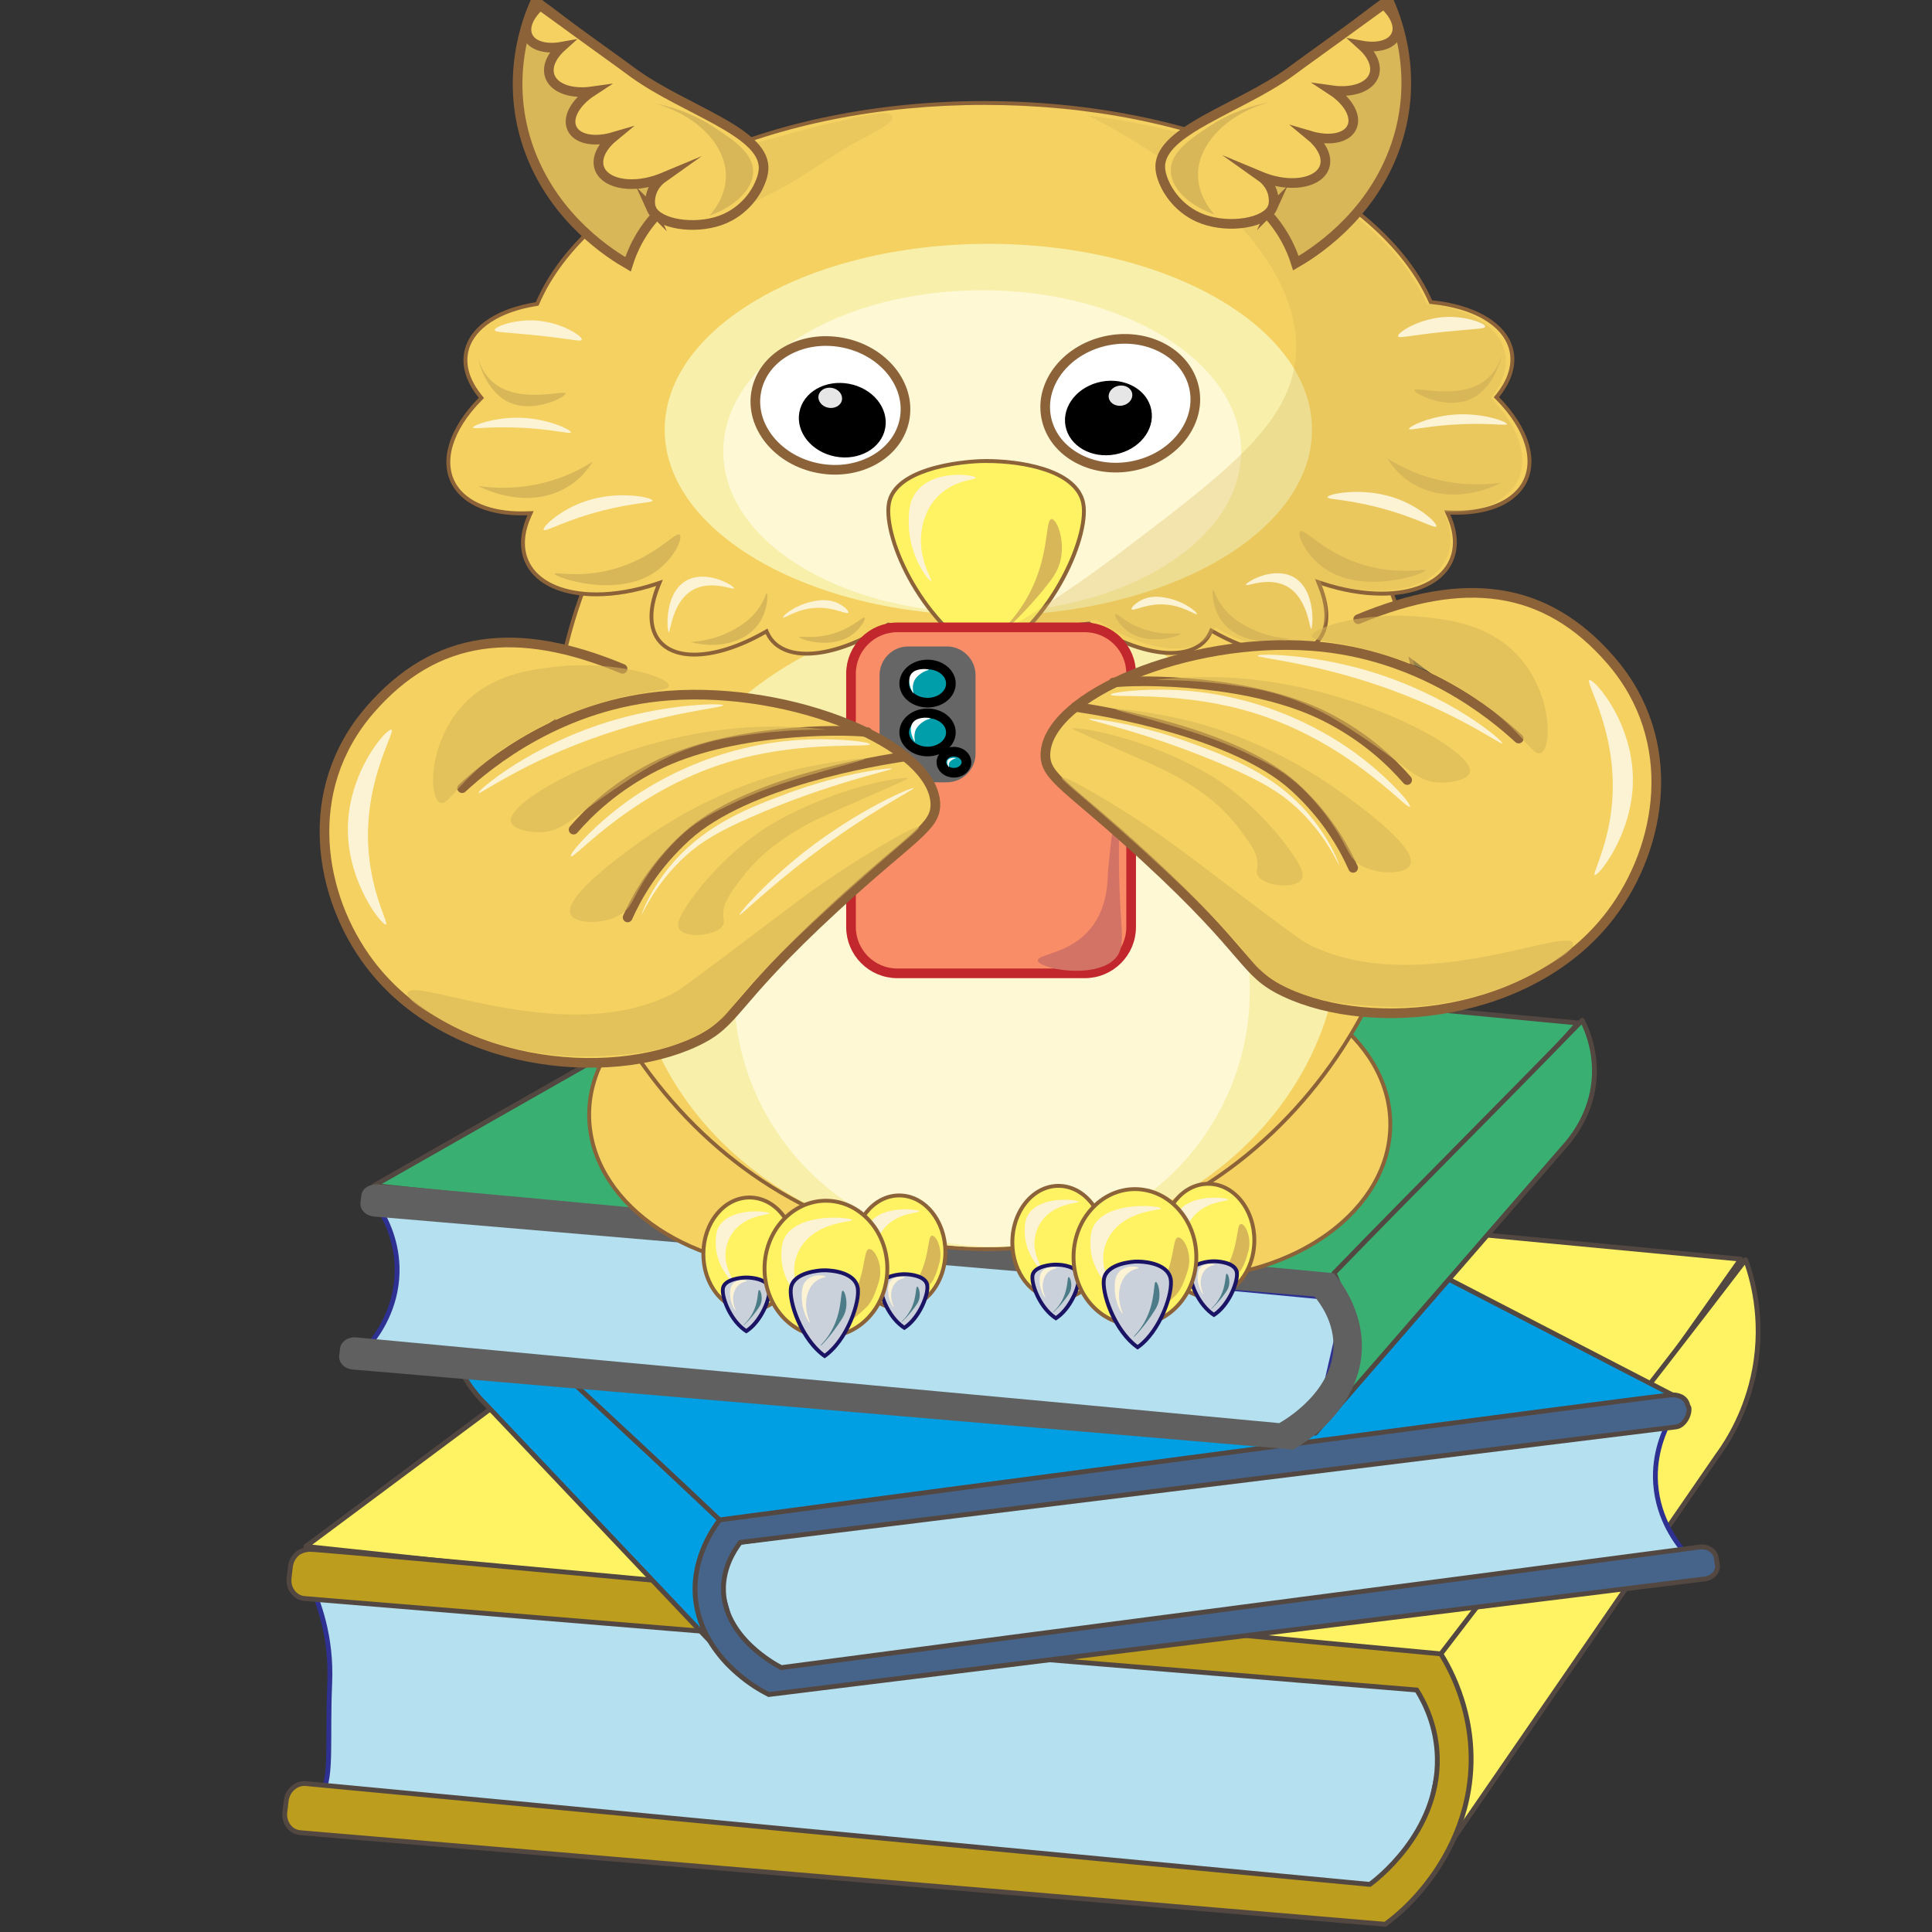 <svg width="200" height="200" viewBox="0 0 200 200" fill="none" xmlns="http://www.w3.org/2000/svg">
<rect x="0" y="0" width="200" height="200" fill="#333333" stroke="none"/>
<g id="owl 1" clip-path="url(#clip0_122_2229)">
<g id="Group">
<path id="Vector" d="M150.252 172.776L31.664 160.084L83.808 121.228L180.196 130.344L150.252 172.776Z" fill="#FFF364" stroke="#534741" stroke-width="0.5" stroke-linecap="round" stroke-linejoin="round"/>
<path id="Vector_2" d="M146.164 196.508L33.34 185.572C34.372 183.972 33.88 179.916 34.132 174.252C34.348 169.392 32.936 165.764 32.148 164.076C70.696 167.72 111.94 171.62 150.488 175.264L146.164 196.504V196.508Z" fill="#B4E0EF" stroke="#2E3192" stroke-width="0.5" stroke-linecap="round" stroke-linejoin="round"/>
<path id="Vector_3" d="M177.86 150.572L146.212 196.516C147.372 194.812 149.272 191.552 150.012 187.036C151.128 180.216 150.02 172.988 149.156 171.212C160.056 156.944 169.804 144.672 180.704 130.408C181.34 132.136 182.648 136.404 181.628 141.812C180.824 146.076 178.944 149.08 177.864 150.576L177.86 150.572Z" fill="#FFF364" stroke="#534741" stroke-width="0.5" stroke-linecap="round" stroke-linejoin="round"/>
<path id="Vector_4" d="M146.656 174.948L31.532 165.48C30.516 165.392 29.796 164.432 29.928 163.332L30.064 162.192C30.128 161.648 30.388 161.172 30.756 160.844C30.756 160.844 31.268 160.392 32.108 160.388C33.836 160.372 125.096 168.948 149.156 171.208C149.984 172.528 153.216 178.012 152.032 185.256C151.136 190.76 148.152 194.452 147.184 195.62C145.792 197.3 144.408 198.456 143.4 199.2L31.092 189.72C30.076 189.644 29.356 188.672 29.488 187.572L29.624 186.432C29.752 185.344 30.664 184.544 31.668 184.636C68.968 188.152 104.448 191.548 141.804 195.072C142.272 194.736 148.94 189.788 148.792 181.996C148.728 178.692 147.464 176.232 146.66 174.944L146.656 174.948Z" fill="#BC9D1D" stroke="#534741" stroke-width="0.5" stroke-linecap="round" stroke-linejoin="round"/>
</g>
<g id="Group_2">
<path id="Vector_5" d="M73.596 158.756L173.352 144.516L129.108 121.628L48.016 132.412L73.596 158.756Z" fill="#009FE3" stroke="#534741" stroke-width="0.5" stroke-linecap="round" stroke-linejoin="round"/>
<path id="Vector_6" d="M77.236 173.788L174.528 160.848C173.648 159.848 171.656 157.304 171.392 153.604C171.168 150.428 172.328 147.976 172.976 146.832C140.544 151.144 105.844 155.76 73.416 160.076L77.24 173.792L77.236 173.788Z" fill="#B4E0EF" stroke="#2E3192" stroke-width="0.5" stroke-linecap="round" stroke-linejoin="round"/>
<path id="Vector_7" d="M50.152 145.236L77.196 173.796C76.204 172.736 74.576 170.692 73.916 167.768C72.92 163.352 73.788 158.556 74.5 157.344C65.2 148.528 56.884 140.964 47.584 132.152C47.064 133.316 46 136.18 46.904 139.68C47.616 142.436 49.224 144.312 50.148 145.24L50.152 145.236Z" fill="#009FE3" stroke="#534741" stroke-width="0.5" stroke-linecap="round" stroke-linejoin="round"/>
<path id="Vector_8" d="M76.636 159.668L173.504 147.712C174.356 147.604 174.956 146.432 174.836 145.716L174.712 145.48C174.652 145.124 174.432 144.828 174.116 144.632C174.116 144.632 173.684 144.364 172.976 144.4C171.52 144.476 94.74 154.652 74.496 157.34C73.808 158.248 71.136 162.004 72.192 166.7C72.996 170.268 75.536 172.54 76.364 173.256C77.548 174.288 78.728 174.98 79.58 175.416L176.448 163.456C177.304 163.356 177.9 162.68 177.78 161.968L177.656 161.228C177.54 160.52 176.764 160.04 175.92 160.152C144.536 164.32 112.316 168.456 80.888 172.632C80.492 172.436 74.832 169.52 74.892 164.404C74.916 162.232 75.96 160.556 76.628 159.672L76.636 159.668Z" fill="#466489" stroke="#534741" stroke-width="0.5" stroke-linecap="round" stroke-linejoin="round"/>
</g>
<g id="Group_3">
<path id="Vector_9" d="M139.06 133.184L38.72 122.732L81.844 98.192L163.372 105.9L139.06 133.184Z" fill="#3AAF72" stroke="#534741" stroke-width="0.5" stroke-linecap="round" stroke-linejoin="round"/>
<path id="Vector_10" d="M136.132 148.344L38.316 139.096C39.148 138.064 41.02 135.448 41.108 131.736C41.184 128.552 39.908 126.148 39.208 125.028C71.812 128.112 106.7 131.408 139.304 134.492L136.132 148.34V148.344Z" fill="#B4E0EF" stroke="#2E3192" stroke-width="0.5" stroke-linecap="round" stroke-linejoin="round"/>
<path id="Vector_11" d="M161.844 118.792L136.172 148.348C137.112 147.252 138.644 145.148 139.164 142.2C139.952 137.748 138.856 132.988 138.088 131.808C146.964 122.648 154.916 114.776 163.792 105.62C164.364 106.764 165.564 109.584 164.824 113.112C164.24 115.892 162.724 117.828 161.844 118.792Z" fill="#3AAF72" stroke="#534741" stroke-width="0.5" stroke-linecap="round" stroke-linejoin="round"/>
<path id="Vector_12" d="M136.064 134.216L38.72 125.936C37.864 125.86 37.232 125.216 37.316 124.496L37.404 123.752C37.444 123.396 37.656 123.088 37.96 122.88C37.96 122.88 38.38 122.596 39.088 122.604C40.544 122.624 117.736 129.888 138.088 131.804C138.816 132.684 141.664 136.336 140.832 141.068C140.2 144.664 137.764 147.028 136.976 147.776C135.84 148.852 134.696 149.588 133.864 150.056L36.52 141.772C35.66 141.704 35.032 141.052 35.116 140.332L35.204 139.588C35.288 138.876 36.036 138.368 36.888 138.448C68.44 141.424 100.828 144.34 132.424 147.32C132.812 147.108 138.328 143.984 138.028 138.872C137.9 136.704 136.78 135.068 136.072 134.212L136.064 134.216Z" fill="#606060"/>
</g>
<g id="Group_4">
<path id="Vector_13" d="M82.748 131.332C70.748 131.332 60.988 124.18 60.988 115.388C60.988 106.596 70.748 99.444 82.748 99.444C94.748 99.444 104.508 106.596 104.508 115.388C104.508 124.18 94.748 131.332 82.748 131.332Z" fill="#F4D160"/>
<path id="Vector_14" d="M82.748 99.648C94.636 99.648 104.308 106.712 104.308 115.392C104.308 124.072 94.636 131.136 82.748 131.136C70.86 131.136 61.188 124.072 61.188 115.392C61.188 106.712 70.86 99.648 82.748 99.648ZM82.748 99.248C70.62 99.248 60.788 106.476 60.788 115.392C60.788 124.308 70.62 131.536 82.748 131.536C94.876 131.536 104.708 124.308 104.708 115.392C104.708 106.476 94.876 99.248 82.748 99.248Z" fill="#8C6239"/>
</g>
<g id="Group_5">
<path id="Vector_15" d="M122.164 132.344C110.164 132.344 100.404 125.192 100.404 116.4C100.404 107.608 110.164 100.456 122.164 100.456C134.164 100.456 143.924 107.608 143.924 116.4C143.924 125.192 134.164 132.344 122.164 132.344Z" fill="#F4D160"/>
<path id="Vector_16" d="M122.164 100.656C134.052 100.656 143.724 107.72 143.724 116.4C143.724 125.08 134.052 132.144 122.164 132.144C110.276 132.144 100.604 125.08 100.604 116.4C100.604 107.72 110.276 100.656 122.164 100.656ZM122.164 100.256C110.036 100.256 100.204 107.484 100.204 116.4C100.204 125.316 110.036 132.544 122.164 132.544C134.292 132.544 144.124 125.316 144.124 116.4C144.124 107.484 134.292 100.256 122.164 100.256Z" fill="#8C6239"/>
</g>
<g id="Group_6">
<path id="Vector_17" d="M102.176 129.316C127.099 129.316 147.304 107.158 147.304 79.824C147.304 52.49 127.099 30.332 102.176 30.332C77.252 30.332 57.048 52.49 57.048 79.824C57.048 107.158 77.252 129.316 102.176 129.316Z" fill="#F4D160"/>
<path id="Vector_18" d="M102.176 30.532C114.168 30.532 125.448 35.656 133.932 44.956C142.428 54.268 147.104 66.652 147.104 79.824C147.104 92.996 142.428 105.38 133.932 114.692C125.448 123.992 114.168 129.116 102.176 129.116C90.184 129.116 78.904 123.992 70.42 114.692C61.924 105.38 57.248 92.996 57.248 79.824C57.248 66.652 61.924 54.268 70.42 44.956C78.904 35.656 90.184 30.532 102.176 30.532ZM102.176 30.132C77.14 30.132 56.848 52.38 56.848 79.824C56.848 107.268 77.144 129.516 102.176 129.516C127.208 129.516 147.504 107.268 147.504 79.824C147.504 52.38 127.208 30.132 102.176 30.132Z" fill="#8C6239"/>
</g>
<path id="Vector_19" d="M102 129.112C122.284 129.112 138.728 114.38 138.728 96.208C138.728 78.036 122.284 63.304 102 63.304C81.716 63.304 65.272 78.036 65.272 96.208C65.272 114.38 81.716 129.112 102 129.112Z" fill="#F7EFAA"/>
<path id="Vector_20" d="M102.684 129.048C117.428 129.048 129.38 117.182 129.38 102.544C129.38 87.906 117.428 76.04 102.684 76.04C87.94 76.04 75.988 87.906 75.988 102.544C75.988 117.182 87.94 129.048 102.684 129.048Z" fill="#FFF8D4"/>
<g id="Group_7">
<path id="Vector_21" d="M71.864 67.76C70.472 67.76 69.372 67.408 68.596 66.712C67.232 65.488 67.056 63.364 68.104 60.728L68.26 60.328L67.852 60.464C65.76 61.156 63.636 61.524 61.712 61.524C58.456 61.524 56.016 60.524 54.844 58.708C53.904 57.252 53.884 55.42 54.784 53.408L54.916 53.112L54.592 53.124C54.38 53.132 54.172 53.136 53.968 53.136C50.712 53.136 48.276 52.136 47.112 50.324C45.576 47.936 46.568 44.484 49.7 41.312L49.824 41.184L49.712 41.044C48.364 39.384 47.884 37.68 48.332 36.116C48.988 33.816 51.664 32.084 55.484 31.476L55.592 31.46L55.636 31.36C60.916 19.168 79.936 10.656 101.892 10.656C123.848 10.656 142.656 19.088 148.064 31.16L148.112 31.264L148.228 31.276C152.616 31.724 155.668 33.508 156.4 36.044C156.844 37.608 156.368 39.312 155.016 40.972L154.904 41.112L155.028 41.24C158.16 44.416 159.148 47.872 157.616 50.252C156.468 52.04 153.968 53.064 150.76 53.064C150.552 53.064 150.344 53.06 150.136 53.052L149.812 53.04L149.944 53.336C150.844 55.348 150.824 57.18 149.884 58.636C148.712 60.452 146.276 61.448 143.02 61.452C141.096 61.452 138.972 61.084 136.876 60.392L136.468 60.256L136.624 60.656C137.668 63.292 137.496 65.416 136.132 66.64C135.356 67.336 134.252 67.688 132.86 67.688C130.764 67.688 128.176 66.868 125.568 65.376L125.376 65.268L125.284 65.468C125.1 65.876 124.832 66.24 124.492 66.54C123.716 67.236 122.616 67.588 121.224 67.588C118.816 67.588 115.736 66.488 112.772 64.572L112.712 64.532L112.64 64.54C109.14 65.004 105.52 65.24 101.884 65.24C98.54 65.24 95.216 65.04 92.004 64.652L91.932 64.644L91.872 64.684C88.936 66.572 85.88 67.656 83.488 67.656C82.096 67.656 80.996 67.304 80.22 66.608C79.88 66.304 79.616 65.944 79.428 65.536L79.336 65.336L79.144 65.444C76.536 66.932 73.944 67.756 71.848 67.756L71.864 67.76Z" fill="#F4D160"/>
<path id="Vector_22" d="M101.892 10.86C112.668 10.86 122.832 12.876 131.276 16.688C139.428 20.368 145.324 25.536 147.88 31.244L147.976 31.456L148.204 31.48C152.508 31.92 155.496 33.648 156.204 36.104C156.632 37.604 156.164 39.244 154.86 40.852L154.636 41.128L154.888 41.384C157.948 44.492 158.932 47.848 157.448 50.148C156.336 51.876 153.9 52.868 150.76 52.868C150.556 52.868 150.352 52.864 150.144 52.856L149.5 52.832L149.764 53.42C150.636 55.364 150.62 57.132 149.72 58.528C148.604 60.26 146.164 61.252 143.024 61.252C141.124 61.252 139.02 60.888 136.944 60.204L136.132 59.936L136.448 60.732C137.46 63.284 137.304 65.328 136.008 66.492C135.268 67.156 134.212 67.492 132.868 67.492C130.808 67.492 128.252 66.68 125.676 65.208L125.296 64.992L125.116 65.392C124.94 65.776 124.692 66.116 124.376 66.4C123.636 67.06 122.584 67.396 121.244 67.396C118.872 67.396 115.832 66.308 112.9 64.416L112.776 64.336L112.628 64.356C109.136 64.82 105.524 65.052 101.896 65.052C98.56 65.052 95.244 64.856 92.04 64.464L91.896 64.448L91.776 64.528C88.872 66.396 85.852 67.472 83.5 67.472C82.16 67.472 81.104 67.136 80.368 66.476C80.052 66.192 79.8 65.852 79.628 65.468L79.448 65.068L79.068 65.284C76.488 66.756 73.936 67.568 71.872 67.568C70.532 67.568 69.476 67.232 68.736 66.568C67.44 65.408 67.284 63.36 68.296 60.808L68.612 60.012L67.8 60.28C65.728 60.968 63.624 61.328 61.724 61.328C58.584 61.328 56.14 60.336 55.024 58.604C54.124 57.208 54.108 55.44 54.98 53.496L55.244 52.908L54.6 52.932C54.392 52.94 54.184 52.944 53.98 52.944C50.84 52.944 48.404 51.952 47.292 50.224C45.808 47.92 46.792 44.564 49.852 41.46L50.104 41.204L49.88 40.924C48.572 39.316 48.108 37.672 48.536 36.176C49.172 33.952 51.784 32.272 55.528 31.68L55.744 31.644L55.832 31.444C58.324 25.692 64.2 20.472 72.38 16.752C80.852 12.9 91.06 10.86 101.9 10.86M101.9 10.46C79.472 10.46 60.644 19.324 55.464 31.284C51.68 31.884 48.86 33.584 48.148 36.068C47.668 37.748 48.228 39.528 49.568 41.18C46.472 44.316 45.312 47.888 46.956 50.444C48.196 52.376 50.804 53.348 53.98 53.348C54.188 53.348 54.4 53.344 54.612 53.336C53.724 55.324 53.676 57.26 54.684 58.824C55.932 60.756 58.54 61.728 61.72 61.728C63.64 61.728 65.764 61.372 67.924 60.66C66.892 63.26 66.996 65.544 68.472 66.864C69.304 67.612 70.48 67.964 71.872 67.964C73.996 67.964 76.62 67.14 79.264 65.628C79.46 66.06 79.744 66.444 80.104 66.768C80.936 67.512 82.112 67.868 83.504 67.868C85.924 67.868 88.988 66.796 91.996 64.864C95.188 65.252 98.504 65.456 101.9 65.456C105.612 65.456 109.22 65.212 112.684 64.756C115.716 66.716 118.808 67.8 121.244 67.8C122.632 67.8 123.812 67.448 124.644 66.7C125.004 66.376 125.284 65.992 125.484 65.56C128.128 67.072 130.748 67.896 132.872 67.896C134.264 67.896 135.444 67.54 136.276 66.796C137.752 65.476 137.852 63.188 136.824 60.592C138.984 61.308 141.112 61.66 143.028 61.66C146.204 61.66 148.816 60.684 150.06 58.756C151.068 57.192 151.024 55.256 150.132 53.268C150.344 53.276 150.556 53.28 150.764 53.28C153.936 53.28 156.548 52.308 157.788 50.376C159.432 47.824 158.268 44.252 155.176 41.112C156.516 39.464 157.072 37.68 156.596 36C155.82 33.3 152.548 31.524 148.252 31.088C142.944 19.228 124.204 10.464 101.9 10.464V10.46Z" fill="#8C6239"/>
</g>
<path id="Vector_23" opacity="0.31" d="M73.176 23.072C74.196 23.512 75.1 22.372 78.808 20.548C83.2 18.392 84.152 17.388 87.256 15.504C89.968 13.856 92.848 12.788 92.324 11.972C91.928 11.356 89.62 11.896 85.004 12.98C82.86 13.484 82.992 13.54 79.372 14.492C74.488 15.78 73.908 15.772 73.18 16.508C71.24 18.476 71.588 22.376 73.18 23.068L73.176 23.072Z" fill="#D8B759"/>
<path id="Vector_24" d="M102.312 63.728C120.816 63.728 135.816 55.112 135.816 44.484C135.816 33.856 120.816 25.24 102.312 25.24C83.808 25.24 68.808 33.856 68.808 44.484C68.808 55.112 83.808 63.728 102.312 63.728Z" fill="#F7EFAA"/>
<path id="Vector_25" d="M101.676 63.428C116.48 63.428 128.48 55.955 128.48 46.736C128.48 37.517 116.48 30.044 101.676 30.044C86.873 30.044 74.872 37.517 74.872 46.736C74.872 55.955 86.873 63.428 101.676 63.428Z" fill="#FFF8D4"/>
<g id="Group_8">
<path id="Vector_26" d="M102.164 68.248C95.008 64.316 91.236 55.04 92.076 51.86C93.064 48.116 100.696 47.764 101.564 47.736C101.74 47.732 101.932 47.728 102.132 47.728C106.192 47.728 111.232 48.812 112.084 51.864C113 55.136 109.076 64.544 102.164 68.248Z" fill="#FFF364"/>
<path id="Vector_27" d="M102.128 47.928C106.116 47.928 111.064 48.972 111.888 51.916C112.76 55.04 108.812 64.38 102.164 68.016C95.148 64.1 91.444 55.02 92.268 51.908C93.04 48.98 98.48 48.032 101.568 47.932C101.744 47.928 101.932 47.924 102.128 47.924M102.128 47.524C101.924 47.524 101.732 47.524 101.556 47.532C100.816 47.556 92.916 47.888 91.88 51.804C91.004 55.12 94.864 64.524 102.16 68.468C109.116 64.804 113.216 55.18 112.272 51.804C111.296 48.304 105.344 47.524 102.124 47.524H102.128Z" fill="#8C6239"/>
</g>
<path id="Vector_28" opacity="0.31" d="M156.864 50.196C155.592 52.196 152.828 53.14 149.504 53.008C150.36 54.94 150.404 56.824 149.432 58.344C147.512 61.356 142.224 61.972 136.712 60.128C137.704 62.656 137.604 64.876 136.188 66.16C134.164 67.996 130.02 67.392 125.816 64.96C125.628 65.38 125.356 65.756 125.008 66.068C122.804 68.064 118.088 67.168 113.516 64.176C110.676 64.56 107.732 64.784 104.708 64.844C108.172 62.756 111.884 60.292 115.704 57.404C126.78 49.028 133.304 44.092 134.1 37.292C135.128 28.496 126.292 18.956 112.688 11.972C129.78 14.06 143.372 21.676 147.696 31.444C151.824 31.872 154.968 33.596 155.716 36.22C156.176 37.852 155.64 39.584 154.352 41.188C157.324 44.24 158.444 47.712 156.864 50.192V50.196Z" fill="#D8B759"/>
<g id="Group_9">
<g id="Group_10">
<path id="Vector_29" d="M76.836 17.268C68.952 11.552 63.32 5.832 55.44 0.116C54.696 1.744 52.008 8.168 54.876 15.756C57.528 22.772 63.26 26.348 65.012 27.36C65.424 26.032 66.324 23.856 68.392 21.812C72.384 17.86 75.464 17.364 76.84 17.272L76.836 17.268Z" fill="#D8B759" stroke="#8C6239" stroke-miterlimit="10"/>
<path id="Vector_30" d="M67.448 21.648C67.148 20.984 67.4 20.128 67.436 20.012C67.72 19.08 68.416 18.544 68.676 18.36C68.58 18.4 68.48 18.44 68.376 18.48C65.66 19.524 62.864 19.124 62.124 17.592C61.624 16.544 62.216 15.236 63.496 14.18C61.672 14.716 59.956 14.476 59.316 13.48C58.588 12.356 59.472 10.656 61.304 9.46C59.3 9.744 57.552 9.232 56.992 8.064C56.52 7.076 57.016 5.86 58.152 4.836C56.632 5.108 55.296 4.804 54.752 3.952C54.144 3.012 54.66 1.668 55.924 0.556C57.316 1.564 58.712 2.58 60.104 3.588C60.272 3.708 60.436 3.832 60.604 3.952C63.588 6.088 65.392 7.424 65.592 7.568C70.816 11.344 78.992 13.584 79.048 17.328C79.06 18.132 78.696 18.904 78.52 19.284C78.364 19.616 77.268 21.856 74.58 22.816C71.824 23.8 68.136 23.18 67.444 21.644L67.448 21.648Z" fill="#F4D160" stroke="#8C6239" stroke-miterlimit="10"/>
</g>
<path id="Vector_31" d="M67.828 10.712C69.32 11.012 71.668 11.668 74.02 13.236C75.988 14.544 77.976 15.868 77.96 17.776C77.948 19.612 76.084 21.38 73.456 22.316C74.136 21.532 75.124 20.108 75.144 18.28C75.18 15.1 72.264 11.98 67.824 10.712H67.828Z" fill="#D8B759"/>
</g>
<g id="Group_11">
<g id="Group_12">
<path id="Vector_32" d="M122.32 17.152C130.204 11.436 135.836 5.716 143.72 0C144.464 1.628 147.152 8.052 144.284 15.64C141.632 22.656 135.9 26.232 134.148 27.244C133.736 25.916 132.836 23.74 130.768 21.696C126.776 17.744 123.696 17.248 122.32 17.156V17.152Z" fill="#D8B759" stroke="#8C6239" stroke-miterlimit="10"/>
<path id="Vector_33" d="M131.708 21.532C132.008 20.868 131.756 20.012 131.72 19.896C131.436 18.964 130.74 18.428 130.48 18.244C130.576 18.284 130.676 18.324 130.78 18.364C133.496 19.408 136.292 19.008 137.032 17.476C137.532 16.428 136.94 15.12 135.66 14.064C137.484 14.6 139.2 14.36 139.84 13.364C140.568 12.24 139.684 10.54 137.852 9.344C139.856 9.628 141.604 9.116 142.164 7.948C142.636 6.96 142.14 5.744 141.004 4.72C142.524 4.992 143.86 4.688 144.404 3.836C145.012 2.896 144.496 1.552 143.232 0.44C141.84 1.448 140.444 2.464 139.052 3.472C138.884 3.592 138.72 3.716 138.552 3.836C135.568 5.972 133.764 7.308 133.564 7.452C128.34 11.228 120.164 13.468 120.108 17.212C120.096 18.016 120.46 18.788 120.636 19.168C120.792 19.5 121.888 21.74 124.576 22.7C127.332 23.684 131.02 23.064 131.712 21.528L131.708 21.532Z" fill="#F4D160" stroke="#8C6239" stroke-miterlimit="10"/>
</g>
<path id="Vector_34" d="M131.332 10.592C129.84 10.892 127.492 11.548 125.14 13.116C123.172 14.424 121.184 15.748 121.2 17.656C121.212 19.492 123.076 21.26 125.704 22.196C125.024 21.412 124.036 19.988 124.016 18.16C123.98 14.98 126.896 11.86 131.336 10.592H131.332Z" fill="#D8B759"/>
</g>
<path id="Vector_35" d="M49.528 37.196C49.552 37.188 49.848 38.664 51.216 39.72C53.944 41.82 58.444 40.332 58.536 40.728C58.612 41.068 55.436 42.736 52.904 41.736C50.264 40.692 49.492 37.212 49.524 37.196H49.528Z" fill="#D8B759"/>
<path id="Vector_36" d="M49.528 50.312C50.772 50.492 52.536 50.612 54.596 50.312C57.812 49.844 60.124 48.58 61.352 47.788C60.928 48.492 59.92 49.92 57.972 50.816C53.976 52.652 49.828 50.476 49.524 50.312H49.528Z" fill="#D8B759"/>
<path id="Vector_37" d="M57.408 59.392C57.432 59.168 60.052 59.896 63.6 58.888C67.84 57.684 69.904 55.004 70.356 55.356C70.744 55.66 69.748 58.032 67.54 59.392C63.492 61.884 57.368 59.732 57.404 59.392H57.408Z" fill="#D8B759"/>
<path id="Vector_38" d="M71.488 66.456C72.392 66.404 73.864 66.208 75.428 65.448C76.132 65.108 77.484 64.432 78.464 63.084C79.136 62.156 79.284 61.392 79.372 61.412C79.512 61.448 79.548 63.46 78.244 64.944C76.816 66.572 74.112 67.184 71.488 66.456Z" fill="#D8B759"/>
<path id="Vector_39" d="M82.748 65.952C82.76 65.804 84.516 66.236 86.688 65.448C88.444 64.812 89.34 63.792 89.504 63.936C89.668 64.076 89.02 65.272 87.816 65.952C85.648 67.18 82.732 66.144 82.748 65.952Z" fill="#D8B759"/>
<path id="Vector_40" d="M60.224 35.18C60.372 34.812 57.976 33.244 55.156 33.164C53.112 33.104 51.172 33.832 51.216 34.172C51.248 34.412 52.248 34.384 55.156 34.676C59.076 35.072 60.132 35.412 60.224 35.18Z" fill="#FCF2D4"/>
<path id="Vector_41" d="M59.1 44.764C59.176 44.528 56.856 43.368 54.032 43.252C51.3 43.136 48.92 44.028 48.964 44.26C49 44.444 50.544 44.156 53.468 44.26C57.088 44.388 59.032 44.976 59.1 44.764Z" fill="#FCF2D4"/>
<path id="Vector_42" d="M56.284 54.852C56.092 54.576 58.02 52.708 60.788 51.824C64.12 50.764 67.536 51.492 67.544 51.824C67.552 52.064 65.74 52.008 62.476 52.832C58.492 53.836 56.464 55.112 56.284 54.848V54.852Z" fill="#FCF2D4"/>
<path id="Vector_43" d="M69.236 65.448C69.416 65.488 69.576 61.976 72.052 60.908C73.876 60.124 75.932 61.1 75.992 60.908C76.06 60.692 73.56 59.14 71.488 59.9C68.66 60.94 69.032 65.408 69.236 65.448Z" fill="#FCF2D4"/>
<path id="Vector_44" d="M81.06 63.932C80.964 63.788 82.184 62.716 83.92 62.308C84.496 62.172 85.612 61.928 86.688 62.416C87.348 62.716 87.92 63.256 87.816 63.424C87.68 63.64 86.564 62.98 85 62.92C82.72 62.832 81.164 64.088 81.06 63.928V63.932Z" fill="#FCF2D4"/>
<path id="Vector_45" d="M101.008 49.46C100.952 49.156 96.9 48.552 95 50.74C94.076 51.808 94.076 53.056 94.076 54.16C94.076 57.6 96.176 60.224 96.388 60.144C96.584 60.068 94.84 57.66 95.464 54.588C95.576 54.032 95.924 52.428 97.312 51.168C98.996 49.64 101.048 49.68 101.008 49.46Z" fill="#FCF2D4"/>
<path id="Vector_46" d="M155.436 36.844C155.412 36.836 155.116 38.312 153.748 39.368C151.02 41.468 146.52 39.98 146.428 40.376C146.352 40.716 149.528 42.384 152.06 41.384C154.7 40.34 155.472 36.86 155.44 36.844H155.436Z" fill="#D8B759"/>
<path id="Vector_47" d="M155.436 49.96C154.192 50.14 152.428 50.26 150.368 49.96C147.152 49.492 144.84 48.228 143.612 47.436C144.036 48.14 145.044 49.568 146.992 50.464C150.988 52.3 155.136 50.124 155.44 49.96H155.436Z" fill="#D8B759"/>
<path id="Vector_48" d="M147.552 59.04C147.528 58.816 144.908 59.544 141.36 58.536C137.12 57.332 135.056 54.652 134.604 55.004C134.216 55.308 135.212 57.68 137.42 59.04C141.468 61.532 147.592 59.38 147.556 59.04H147.552Z" fill="#D8B759"/>
<path id="Vector_49" d="M133.476 66.1C132.572 66.048 131.1 65.852 129.536 65.092C128.832 64.752 127.48 64.076 126.5 62.728C125.828 61.8 125.68 61.036 125.592 61.056C125.452 61.092 125.416 63.104 126.72 64.588C128.148 66.216 130.852 66.828 133.476 66.1Z" fill="#D8B759"/>
<path id="Vector_50" d="M122.212 65.596C122.2 65.448 120.444 65.88 118.272 65.092C116.516 64.456 115.62 63.436 115.456 63.58C115.292 63.72 115.94 64.916 117.144 65.596C119.312 66.824 122.228 65.788 122.212 65.596Z" fill="#D8B759"/>
<path id="Vector_51" d="M144.736 34.824C144.588 34.456 146.984 32.888 149.804 32.808C151.848 32.748 153.788 33.476 153.744 33.816C153.712 34.056 152.712 34.028 149.804 34.32C145.884 34.716 144.828 35.056 144.736 34.824Z" fill="#FCF2D4"/>
<path id="Vector_52" d="M145.864 44.408C145.788 44.172 148.108 43.012 150.932 42.896C153.664 42.78 156.044 43.672 156 43.904C155.964 44.088 154.42 43.8 151.496 43.904C147.876 44.032 145.932 44.62 145.864 44.408Z" fill="#FCF2D4"/>
<path id="Vector_53" d="M148.68 54.5C148.872 54.224 146.944 52.356 144.176 51.472C140.844 50.412 137.428 51.14 137.42 51.472C137.412 51.712 139.224 51.656 142.488 52.48C146.472 53.484 148.5 54.76 148.68 54.496V54.5Z" fill="#FCF2D4"/>
<path id="Vector_54" d="M135.728 65.092C135.548 65.132 135.388 61.62 132.912 60.552C131.088 59.768 129.032 60.744 128.972 60.552C128.904 60.336 131.404 58.784 133.476 59.544C136.304 60.584 135.932 65.052 135.728 65.092Z" fill="#FCF2D4"/>
<path id="Vector_55" d="M123.904 63.58C124 63.436 122.78 62.364 121.044 61.956C120.468 61.82 119.352 61.576 118.276 62.064C117.616 62.364 117.044 62.904 117.148 63.072C117.284 63.288 118.4 62.628 119.964 62.568C122.244 62.48 123.8 63.736 123.904 63.576V63.58Z" fill="#FCF2D4"/>
<path id="Vector_56" d="M102.392 66.552C102.28 66.448 104.372 65.096 106.088 62.28C108.792 57.836 108.112 53.752 108.86 53.736C109.408 53.724 110.272 55.916 109.784 58.008C109.54 59.052 109.024 59.776 108.396 60.572C105.724 63.96 102.536 66.692 102.388 66.556L102.392 66.552Z" fill="#D8B759"/>
<g id="Group_13">
<path id="Vector_57" d="M117.189 48.251C121.428 47.456 124.317 43.899 123.643 40.305C122.97 36.712 118.988 34.443 114.749 35.237C110.511 36.032 107.621 39.59 108.295 43.183C108.969 46.777 112.951 49.045 117.189 48.251Z" fill="white" stroke="#8C6239" stroke-miterlimit="10"/>
<path id="Vector_58" d="M115.45 47.039C117.904 46.579 119.576 44.519 119.186 42.439C118.796 40.359 116.491 39.046 114.038 39.506C111.584 39.966 109.911 42.025 110.301 44.105C110.691 46.185 112.996 47.499 115.45 47.039Z" fill="black"/>
<path id="Vector_59" d="M116.185 41.984C116.854 41.859 117.31 41.297 117.203 40.731C117.097 40.164 116.469 39.806 115.8 39.932C115.131 40.057 114.675 40.618 114.782 41.185C114.888 41.752 115.516 42.109 116.185 41.984Z" fill="#E6E6E6"/>
<path id="Vector_60" d="M89.112 42.484C88.8 42.544 88.684 42.2 88.94 41.976C89.492 41.488 90.08 40.92 90.676 40.264C91.1 39.796 91.476 39.344 91.804 38.912C91.952 38.72 92.22 38.684 92.328 38.844L93.488 40.596C93.584 40.74 93.492 40.976 93.296 41.068C92.852 41.284 92.364 41.496 91.84 41.696C90.84 42.076 89.92 42.324 89.112 42.48V42.484Z" fill="#C9DEE2"/>
</g>
<g id="Group_14">
<path id="Vector_61" d="M93.64 43.407C94.313 39.813 91.424 36.256 87.185 35.461C82.947 34.666 78.965 36.935 78.291 40.529C77.617 44.122 80.507 47.68 84.745 48.474C88.984 49.269 92.966 47 93.64 43.407Z" fill="white" stroke="#8C6239" stroke-miterlimit="10"/>
<path id="Vector_62" d="M91.635 44.331C92.025 42.251 90.353 40.192 87.899 39.732C85.445 39.272 83.14 40.585 82.75 42.665C82.36 44.745 84.033 46.805 86.487 47.265C88.94 47.725 91.245 46.411 91.635 44.331Z" fill="black"/>
<path id="Vector_63" d="M87.158 41.41C87.264 40.843 86.808 40.282 86.139 40.157C85.471 40.032 84.842 40.389 84.736 40.956C84.63 41.523 85.086 42.084 85.755 42.209C86.423 42.334 87.052 41.977 87.158 41.41Z" fill="#E6E6E6"/>
</g>
<g id="Group_15">
<g id="Group_16">
<path id="Vector_64" d="M77.588 135.668C74.956 135.668 72.812 133.044 72.812 129.816C72.812 126.588 74.952 123.964 77.588 123.964C80.224 123.964 82.364 126.588 82.364 129.816C82.364 133.044 80.224 135.668 77.588 135.668Z" fill="#FFF364"/>
<path id="Vector_65" d="M77.588 124.164C80.112 124.164 82.164 126.7 82.164 129.816C82.164 132.932 80.112 135.468 77.588 135.468C75.064 135.468 73.012 132.932 73.012 129.816C73.012 126.7 75.064 124.164 77.588 124.164ZM77.588 123.764C74.84 123.764 72.612 126.472 72.612 129.816C72.612 133.16 74.84 135.868 77.588 135.868C80.336 135.868 82.564 133.16 82.564 129.816C82.564 126.472 80.336 123.764 77.588 123.764Z" fill="#8C6239"/>
</g>
<path id="Vector_66" d="M79.66 125.608C79.616 125.404 76.364 125.004 74.836 126.464C74.092 127.176 74.092 128.008 74.092 128.744C74.092 131.036 75.78 132.784 75.948 132.732C76.108 132.68 74.704 131.076 75.204 129.028C75.296 128.656 75.576 127.588 76.688 126.748C78.04 125.728 79.688 125.756 79.656 125.608H79.66Z" fill="#FCF2D4"/>
<path id="Vector_67" d="M78.04 134.86C77.948 134.792 77.392 135.692 78.768 133.816C80.94 130.852 80.396 128.132 80.996 128.12C81.436 128.112 82.132 129.576 81.74 130.968C81.544 131.664 81.26 132.648 80.756 133.18C78.608 135.436 78.16 134.952 78.044 134.86H78.04Z" fill="#D8B759"/>
</g>
<g id="Group_17">
<g id="Group_18">
<path id="Vector_68" d="M93.088 135.456C90.456 135.456 88.312 132.832 88.312 129.604C88.312 126.376 90.452 123.752 93.088 123.752C95.724 123.752 97.864 126.376 97.864 129.604C97.864 132.832 95.724 135.456 93.088 135.456Z" fill="#FFF364"/>
<path id="Vector_69" d="M93.088 123.952C95.612 123.952 97.664 126.488 97.664 129.604C97.664 132.72 95.612 135.256 93.088 135.256C90.564 135.256 88.512 132.72 88.512 129.604C88.512 126.488 90.564 123.952 93.088 123.952ZM93.088 123.552C90.34 123.552 88.112 126.26 88.112 129.604C88.112 132.948 90.34 135.656 93.088 135.656C95.836 135.656 98.064 132.948 98.064 129.604C98.064 126.26 95.836 123.552 93.088 123.552Z" fill="#8C6239"/>
</g>
<path id="Vector_70" d="M95.16 125.396C95.116 125.192 91.864 124.792 90.336 126.252C89.592 126.964 89.592 127.796 89.592 128.532C89.592 130.824 91.28 132.572 91.448 132.52C91.608 132.468 90.204 130.864 90.704 128.816C90.796 128.444 91.076 127.376 92.188 126.536C93.54 125.516 95.188 125.544 95.156 125.396H95.16Z" fill="#FCF2D4"/>
<path id="Vector_71" d="M93.54 134.648C93.448 134.58 92.892 135.48 94.268 133.604C96.44 130.64 95.896 127.92 96.496 127.908C96.936 127.9 97.632 129.364 97.24 130.756C97.044 131.452 96.76 132.436 96.256 132.968C94.108 135.224 93.66 134.74 93.544 134.648H93.54Z" fill="#D8B759"/>
</g>
<g id="Group_19">
<g id="Group_20">
<path id="Vector_72" d="M109.572 134.464C106.94 134.464 104.796 131.84 104.796 128.612C104.796 125.384 106.936 122.76 109.572 122.76C112.208 122.76 114.348 125.384 114.348 128.612C114.348 131.84 112.208 134.464 109.572 134.464Z" fill="#FFF364"/>
<path id="Vector_73" d="M109.572 122.96C112.096 122.96 114.148 125.496 114.148 128.612C114.148 131.728 112.096 134.264 109.572 134.264C107.048 134.264 104.996 131.728 104.996 128.612C104.996 125.496 107.048 122.96 109.572 122.96ZM109.572 122.56C106.824 122.56 104.596 125.268 104.596 128.612C104.596 131.956 106.824 134.664 109.572 134.664C112.32 134.664 114.548 131.956 114.548 128.612C114.548 125.268 112.32 122.56 109.572 122.56Z" fill="#8C6239"/>
</g>
<path id="Vector_74" d="M111.648 124.404C111.604 124.2 108.352 123.8 106.824 125.26C106.08 125.972 106.08 126.804 106.08 127.54C106.08 129.832 107.768 131.58 107.936 131.528C108.096 131.476 106.692 129.872 107.192 127.824C107.284 127.452 107.564 126.384 108.676 125.544C110.028 124.524 111.676 124.552 111.644 124.404H111.648Z" fill="#FCF2D4"/>
<path id="Vector_75" d="M110.024 133.656C109.932 133.588 109.376 134.488 110.752 132.612C112.924 129.648 112.38 126.928 112.98 126.916C113.42 126.908 114.116 128.372 113.724 129.764C113.528 130.46 113.244 131.444 112.74 131.976C110.592 134.232 110.144 133.748 110.028 133.656H110.024Z" fill="#D8B759"/>
</g>
<g id="Group_21">
<g id="Group_22">
<path id="Vector_76" d="M125.072 134.252C122.44 134.252 120.296 131.628 120.296 128.4C120.296 125.172 122.436 122.548 125.072 122.548C127.708 122.548 129.848 125.172 129.848 128.4C129.848 131.628 127.708 134.252 125.072 134.252Z" fill="#FFF364"/>
<path id="Vector_77" d="M125.072 122.748C127.596 122.748 129.648 125.284 129.648 128.4C129.648 131.516 127.596 134.052 125.072 134.052C122.548 134.052 120.496 131.516 120.496 128.4C120.496 125.284 122.548 122.748 125.072 122.748ZM125.072 122.348C122.324 122.348 120.096 125.056 120.096 128.4C120.096 131.744 122.324 134.452 125.072 134.452C127.82 134.452 130.048 131.744 130.048 128.4C130.048 125.056 127.82 122.348 125.072 122.348Z" fill="#8C6239"/>
</g>
<path id="Vector_78" d="M127.148 124.192C127.104 123.988 123.852 123.588 122.324 125.048C121.58 125.76 121.58 126.592 121.58 127.328C121.58 129.62 123.268 131.368 123.436 131.316C123.596 131.264 122.192 129.66 122.692 127.612C122.784 127.24 123.064 126.172 124.176 125.332C125.528 124.312 127.176 124.34 127.144 124.192H127.148Z" fill="#FCF2D4"/>
<path id="Vector_79" d="M125.524 133.444C125.432 133.376 124.876 134.276 126.252 132.4C128.424 129.436 127.88 126.716 128.48 126.704C128.92 126.696 129.616 128.16 129.224 129.552C129.028 130.248 128.744 131.232 128.24 131.764C126.092 134.02 125.644 133.536 125.528 133.444H125.524Z" fill="#D8B759"/>
</g>
<g id="Group_23">
<g id="Group_24">
<path id="Vector_80" d="M93.612 137.456C91.904 136.336 91.004 133.836 91.204 132.972C91.432 131.988 93.38 131.908 93.464 131.904C93.508 131.904 93.552 131.904 93.604 131.904C94.388 131.904 95.764 132.128 95.976 132.976C96.188 133.84 95.232 136.412 93.616 137.456H93.612Z" fill="#CAD1DB"/>
<path id="Vector_81" d="M93.604 132.104C94.28 132.104 95.6 132.296 95.78 133.024C95.972 133.804 95.072 136.184 93.612 137.216C92.016 136.088 91.232 133.736 91.4 133.02C91.556 132.352 92.824 132.132 93.472 132.108C93.512 132.108 93.556 132.108 93.604 132.108M93.604 131.708C93.552 131.708 93.504 131.708 93.46 131.708C93.272 131.716 91.276 131.808 91.016 132.928C90.796 133.876 91.772 136.564 93.616 137.692C95.376 136.644 96.412 133.892 96.172 132.928C95.924 131.928 94.42 131.704 93.608 131.704L93.604 131.708Z" fill="#1B1464"/>
</g>
<path id="Vector_82" d="M93.684 132.256C93.668 132.168 92.644 131.996 92.164 132.624C91.932 132.928 91.932 133.284 91.932 133.6C91.932 134.584 92.464 135.332 92.516 135.312C92.568 135.288 92.124 134.6 92.284 133.724C92.312 133.564 92.4 133.108 92.752 132.748C93.18 132.312 93.696 132.324 93.688 132.26L93.684 132.256Z" fill="#FCF2D4"/>
<path id="Vector_83" d="M93.308 136.852C93.28 136.824 93.808 136.436 94.244 135.632C94.928 134.36 94.756 133.196 94.944 133.188C95.084 133.188 95.3 133.812 95.176 134.408C95.116 134.708 94.984 134.912 94.824 135.14C94.148 136.108 93.344 136.888 93.304 136.852H93.308Z" fill="#4B7C87"/>
</g>
<g id="Group_25">
<g id="Group_26">
<path id="Vector_84" d="M77.252 137.804C75.544 136.684 74.644 134.184 74.848 133.32C75.076 132.336 77.024 132.256 77.108 132.252C77.152 132.252 77.196 132.252 77.244 132.252C78.028 132.252 79.408 132.476 79.616 133.324C79.828 134.188 78.872 136.76 77.256 137.804H77.252Z" fill="#CAD1DB"/>
<path id="Vector_85" d="M77.244 132.448C77.92 132.448 79.24 132.64 79.42 133.368C79.612 134.148 78.712 136.528 77.252 137.56C75.656 136.432 74.872 134.08 75.04 133.364C75.196 132.696 76.464 132.476 77.112 132.452C77.152 132.452 77.196 132.452 77.244 132.452M77.244 132.052C77.192 132.052 77.144 132.052 77.1 132.052C76.912 132.06 74.916 132.152 74.656 133.272C74.436 134.22 75.412 136.908 77.256 138.036C79.016 136.988 80.052 134.236 79.812 133.272C79.564 132.272 78.06 132.048 77.248 132.048L77.244 132.052Z" fill="#1B1464"/>
</g>
<path id="Vector_86" d="M77.324 132.604C77.308 132.516 76.284 132.344 75.804 132.972C75.572 133.276 75.572 133.632 75.572 133.948C75.572 134.932 76.104 135.68 76.156 135.66C76.208 135.636 75.764 134.948 75.924 134.072C75.952 133.912 76.04 133.456 76.392 133.096C76.82 132.66 77.336 132.672 77.328 132.608L77.324 132.604Z" fill="#FCF2D4"/>
<path id="Vector_87" d="M76.948 137.2C76.92 137.172 77.448 136.784 77.884 135.98C78.568 134.708 78.396 133.544 78.584 133.536C78.724 133.536 78.94 134.16 78.816 134.756C78.756 135.056 78.624 135.26 78.464 135.488C77.788 136.456 76.984 137.236 76.944 137.2H76.948Z" fill="#4B7C87"/>
</g>
<g id="Group_27">
<g id="Group_28">
<path id="Vector_88" d="M125.66 136.12C123.952 135 123.052 132.5 123.256 131.636C123.484 130.656 125.432 130.572 125.516 130.568C125.56 130.568 125.604 130.568 125.652 130.568C126.436 130.568 127.816 130.792 128.024 131.64C128.236 132.504 127.28 135.076 125.664 136.12H125.66Z" fill="#CAD1DB"/>
<path id="Vector_89" d="M125.652 130.768C126.328 130.768 127.648 130.96 127.828 131.688C128.02 132.468 127.12 134.848 125.66 135.88C124.064 134.752 123.28 132.4 123.448 131.684C123.604 131.016 124.872 130.796 125.52 130.772C125.56 130.772 125.604 130.772 125.652 130.772M125.652 130.372C125.6 130.372 125.552 130.372 125.508 130.372C125.32 130.38 123.324 130.472 123.064 131.592C122.844 132.54 123.82 135.228 125.664 136.356C127.424 135.308 128.46 132.556 128.22 131.592C127.972 130.592 126.468 130.368 125.656 130.368L125.652 130.372Z" fill="#1B1464"/>
</g>
<path id="Vector_90" d="M125.732 130.92C125.716 130.832 124.692 130.66 124.212 131.288C123.98 131.592 123.98 131.948 123.98 132.264C123.98 133.248 124.512 133.996 124.564 133.976C124.616 133.952 124.172 133.264 124.332 132.388C124.36 132.228 124.448 131.772 124.8 131.412C125.228 130.976 125.744 130.988 125.736 130.924L125.732 130.92Z" fill="#FCF2D4"/>
<path id="Vector_91" d="M125.356 135.516C125.328 135.488 125.856 135.1 126.292 134.296C126.976 133.024 126.804 131.86 126.992 131.852C127.132 131.852 127.348 132.476 127.224 133.072C127.164 133.372 127.032 133.576 126.872 133.804C126.196 134.772 125.392 135.552 125.352 135.516H125.356Z" fill="#4B7C87"/>
</g>
<g id="Group_29">
<g id="Group_30">
<path id="Vector_92" d="M109.3 136.468C107.592 135.348 106.692 132.848 106.896 131.984C107.124 131 109.072 130.92 109.156 130.916C109.2 130.916 109.244 130.916 109.296 130.916C110.08 130.916 111.456 131.14 111.668 131.988C111.88 132.852 110.924 135.424 109.308 136.468H109.3Z" fill="#CAD1DB"/>
<path id="Vector_93" d="M109.292 131.112C109.968 131.112 111.288 131.304 111.468 132.032C111.66 132.812 110.76 135.192 109.3 136.224C107.704 135.096 106.92 132.744 107.088 132.028C107.244 131.36 108.512 131.14 109.16 131.116C109.2 131.116 109.244 131.116 109.292 131.116M109.292 130.716C109.24 130.716 109.192 130.716 109.148 130.716C108.96 130.724 106.964 130.816 106.704 131.936C106.484 132.884 107.46 135.572 109.304 136.7C111.064 135.652 112.1 132.9 111.86 131.936C111.612 130.936 110.108 130.712 109.296 130.712L109.292 130.716Z" fill="#1B1464"/>
</g>
<path id="Vector_94" d="M109.372 131.264C109.356 131.176 108.332 131.004 107.852 131.632C107.62 131.936 107.62 132.292 107.62 132.608C107.62 133.592 108.152 134.34 108.204 134.32C108.256 134.296 107.812 133.608 107.972 132.732C108 132.572 108.088 132.116 108.44 131.756C108.868 131.32 109.384 131.332 109.376 131.268L109.372 131.264Z" fill="#FCF2D4"/>
<path id="Vector_95" d="M108.996 135.864C108.968 135.836 109.496 135.448 109.932 134.644C110.616 133.372 110.444 132.208 110.632 132.2C110.772 132.2 110.988 132.824 110.864 133.42C110.804 133.72 110.672 133.924 110.512 134.152C109.836 135.12 109.032 135.9 108.992 135.864H108.996Z" fill="#4B7C87"/>
</g>
<g id="Group_31">
<g id="Group_32">
<path id="Vector_96" d="M85.5 138.356C89.01 138.356 91.856 135.209 91.856 131.328C91.856 127.447 89.01 124.3 85.5 124.3C81.99 124.3 79.144 127.447 79.144 131.328C79.144 135.209 81.99 138.356 85.5 138.356Z" fill="#FFF364"/>
<path id="Vector_97" d="M85.5 124.5C88.896 124.5 91.656 127.564 91.656 131.328C91.656 135.092 88.892 138.156 85.5 138.156C82.108 138.156 79.344 135.092 79.344 131.328C79.344 127.564 82.108 124.5 85.5 124.5ZM85.5 124.1C81.88 124.1 78.944 127.336 78.944 131.328C78.944 135.32 81.88 138.556 85.5 138.556C89.12 138.556 92.056 135.32 92.056 131.328C92.056 127.336 89.12 124.1 85.5 124.1Z" fill="#8C6239"/>
</g>
<path id="Vector_98" d="M88.232 126.3C88.172 126.056 83.884 125.576 81.872 127.32C80.892 128.168 80.892 129.164 80.892 130.04C80.892 132.78 83.116 134.868 83.336 134.804C83.544 134.744 81.696 132.828 82.356 130.38C82.476 129.936 82.844 128.66 84.312 127.66C86.096 126.444 88.268 126.472 88.224 126.3H88.232Z" fill="#FCF2D4"/>
<path id="Vector_99" d="M86.096 137.352C85.976 137.268 85.24 138.348 87.056 136.104C89.92 132.564 89.2 129.316 89.992 129.3C90.572 129.288 91.488 131.036 90.972 132.7C90.712 133.532 90.34 134.708 89.676 135.34C86.848 138.036 86.256 137.456 86.1 137.348L86.096 137.352Z" fill="#D8B759"/>
</g>
<g id="Group_33">
<g id="Group_34">
<path id="Vector_100" d="M85.368 140.372C82.9 138.62 81.604 134.624 81.896 133.248C82.232 131.668 84.86 131.52 85.16 131.508C85.22 131.508 85.288 131.508 85.356 131.508C85.668 131.508 88.4 131.556 88.78 133.256C89.088 134.636 87.708 138.748 85.368 140.38V140.372Z" fill="#CAD1DB"/>
<path id="Vector_101" d="M85.356 131.7C85.652 131.7 88.24 131.744 88.584 133.292C88.88 134.608 87.576 138.484 85.368 140.124C83.116 138.424 81.808 134.616 82.088 133.288C82.396 131.832 85.052 131.708 85.164 131.704C85.224 131.704 85.288 131.704 85.352 131.704M85.352 131.304C85.28 131.304 85.212 131.304 85.148 131.304C84.884 131.316 82.064 131.46 81.696 133.204C81.384 134.68 82.76 138.86 85.364 140.612C87.844 138.984 89.308 134.704 88.972 133.204C88.624 131.648 86.5 131.3 85.352 131.3V131.304Z" fill="#1B1464"/>
</g>
<path id="Vector_102" d="M85.468 132.16C85.448 132.024 84.004 131.756 83.324 132.728C82.996 133.204 82.996 133.756 82.996 134.248C82.996 135.78 83.744 136.944 83.82 136.908C83.892 136.872 83.268 135.804 83.492 134.44C83.532 134.192 83.656 133.48 84.152 132.92C84.752 132.24 85.484 132.256 85.472 132.16H85.468Z" fill="#FCF2D4"/>
<path id="Vector_103" d="M84.936 139.312C84.896 139.264 85.644 138.664 86.256 137.412C87.22 135.436 86.98 133.62 87.244 133.612C87.44 133.604 87.748 134.584 87.572 135.512C87.484 135.976 87.3 136.3 87.076 136.652C86.124 138.156 84.984 139.372 84.932 139.312H84.936Z" fill="#4B7C87"/>
</g>
<g id="Group_35">
<g id="Group_36">
<path id="Vector_104" d="M117.488 137.152C113.984 137.152 111.132 134 111.132 130.124C111.132 126.248 113.984 123.096 117.488 123.096C120.992 123.096 123.844 126.248 123.844 130.124C123.844 134 120.992 137.152 117.488 137.152Z" fill="#FFF364"/>
<path id="Vector_105" d="M117.488 123.296C120.884 123.296 123.644 126.36 123.644 130.124C123.644 133.888 120.88 136.952 117.488 136.952C114.096 136.952 111.332 133.888 111.332 130.124C111.332 126.36 114.096 123.296 117.488 123.296ZM117.488 122.896C113.868 122.896 110.932 126.132 110.932 130.124C110.932 134.116 113.868 137.352 117.488 137.352C121.108 137.352 124.044 134.116 124.044 130.124C124.044 126.132 121.108 122.896 117.488 122.896Z" fill="#8C6239"/>
</g>
<path id="Vector_106" d="M120.22 125.096C120.16 124.852 115.872 124.372 113.86 126.116C112.88 126.964 112.88 127.96 112.88 128.836C112.88 131.576 115.104 133.664 115.324 133.6C115.532 133.54 113.684 131.624 114.344 129.176C114.464 128.732 114.832 127.456 116.3 126.456C118.084 125.24 120.256 125.268 120.212 125.096H120.22Z" fill="#FCF2D4"/>
<path id="Vector_107" d="M118.084 136.148C117.964 136.064 117.228 137.144 119.044 134.9C121.908 131.36 121.188 128.112 121.98 128.096C122.56 128.084 123.476 129.832 122.96 131.496C122.7 132.328 122.328 133.504 121.664 134.136C118.836 136.832 118.244 136.252 118.088 136.144L118.084 136.148Z" fill="#D8B759"/>
</g>
<g id="Group_37">
<g id="Group_38">
<path id="Vector_108" d="M117.772 139.464C115.304 137.712 114.008 133.716 114.3 132.34C114.636 130.76 117.264 130.612 117.564 130.6C117.624 130.6 117.692 130.6 117.76 130.6C118.072 130.6 120.804 130.648 121.184 132.348C121.492 133.728 120.112 137.836 117.772 139.472V139.464Z" fill="#CAD1DB"/>
<path id="Vector_109" d="M117.756 130.796C118.048 130.796 120.64 130.84 120.984 132.388C121.28 133.704 119.976 137.58 117.768 139.22C115.516 137.52 114.208 133.712 114.488 132.384C114.796 130.928 117.452 130.804 117.564 130.8C117.624 130.8 117.688 130.8 117.752 130.8M117.752 130.4C117.68 130.4 117.612 130.4 117.548 130.4C117.284 130.412 114.464 130.556 114.096 132.3C113.784 133.776 115.16 137.956 117.764 139.708C120.244 138.08 121.708 133.8 121.372 132.3C121.024 130.744 118.9 130.396 117.752 130.396V130.4Z" fill="#1B1464"/>
</g>
<path id="Vector_110" d="M117.868 131.252C117.848 131.116 116.404 130.848 115.724 131.82C115.396 132.296 115.396 132.848 115.396 133.34C115.396 134.872 116.144 136.036 116.22 136C116.292 135.964 115.668 134.896 115.892 133.532C115.932 133.284 116.056 132.572 116.552 132.012C117.152 131.332 117.884 131.348 117.872 131.252H117.868Z" fill="#FCF2D4"/>
<path id="Vector_111" d="M117.34 138.404C117.3 138.356 118.048 137.756 118.66 136.504C119.624 134.528 119.384 132.712 119.648 132.704C119.844 132.696 120.152 133.676 119.976 134.604C119.888 135.068 119.704 135.392 119.48 135.744C118.528 137.248 117.388 138.464 117.336 138.404H117.34Z" fill="#4B7C87"/>
</g>
<g id="Group_39">
<path id="Vector_112" d="M112.296 64.944H92.896C90.245 64.944 88.096 67.093 88.096 69.744V95.96C88.096 98.611 90.245 100.76 92.896 100.76H112.296C114.947 100.76 117.096 98.611 117.096 95.96V69.744C117.096 67.093 114.947 64.944 112.296 64.944Z" fill="#F98D67" stroke="#C1272D" stroke-linecap="round" stroke-linejoin="round"/>
<path id="Vector_113" d="M98.008 66.92H94.032C92.386 66.92 91.052 68.254 91.052 69.9V78.004C91.052 79.65 92.386 80.984 94.032 80.984H98.008C99.654 80.984 100.988 79.65 100.988 78.004V69.9C100.988 68.254 99.654 66.92 98.008 66.92Z" fill="#666666"/>
<path id="Vector_114" d="M96.02 72.74C97.354 72.74 98.436 71.855 98.436 70.764C98.436 69.673 97.354 68.788 96.02 68.788C94.686 68.788 93.604 69.673 93.604 70.764C93.604 71.855 94.686 72.74 96.02 72.74Z" fill="#009EAA" stroke="black" stroke-miterlimit="10"/>
<path id="Vector_115" d="M96.02 77.796C97.354 77.796 98.436 76.911 98.436 75.82C98.436 74.729 97.354 73.844 96.02 73.844C94.686 73.844 93.604 74.729 93.604 75.82C93.604 76.911 94.686 77.796 96.02 77.796Z" fill="#009EAA" stroke="black" stroke-miterlimit="10"/>
<path id="Vector_116" d="M98.748 79.996C99.464 79.996 100.044 79.507 100.044 78.904C100.044 78.301 99.464 77.812 98.748 77.812C98.032 77.812 97.452 78.301 97.452 78.904C97.452 79.507 98.032 79.996 98.748 79.996Z" fill="#009EAA" stroke="black" stroke-miterlimit="10"/>
<path id="Vector_117" d="M96.152 69.336C96.136 69.26 95.112 69.136 94.54 69.556C93.648 70.212 94.464 71.76 94.54 71.752C94.596 71.748 94.276 70.908 94.808 70.212C95.128 69.792 95.612 69.552 95.612 69.552C95.928 69.396 96.156 69.368 96.148 69.332L96.152 69.336Z" fill="white"/>
<path id="Vector_118" d="M96.32 74.372C96.304 74.296 95.28 74.172 94.708 74.592C93.816 75.248 94.632 76.796 94.708 76.788C94.764 76.784 94.444 75.944 94.976 75.248C95.296 74.828 95.78 74.588 95.78 74.588C96.096 74.432 96.324 74.404 96.316 74.368L96.32 74.372Z" fill="white"/>
<path id="Vector_119" d="M98.972 78.488C98.964 78.46 98.5 78.412 98.24 78.572C97.836 78.828 98.204 79.428 98.24 79.424C98.264 79.424 98.12 79.096 98.36 78.828C98.504 78.664 98.724 78.572 98.724 78.572C98.868 78.512 98.972 78.5 98.968 78.488H98.972Z" fill="white"/>
<path id="Vector_120" d="M114.68 90.432C114.66 92.536 114.18 95.376 111.728 97.244C109.7 98.788 107.352 98.888 107.432 99.44C107.548 100.268 112.972 101.336 115.22 99.44C116.36 98.476 116.184 97.164 116.024 94.604C115.556 87.14 116.116 83.404 115.756 83.396C115.544 83.392 115.212 84.664 114.68 90.428V90.432Z" fill="#D37366"/>
</g>
<g id="Group_40">
<g id="Group_41">
<g id="Vector_121">
<path d="M47.836 81.592C50.56 79.084 58.092 72.832 69.232 72.008C82.108 71.052 96.496 77.108 96.824 83.108C96.964 85.636 94.508 86.488 86.408 93.956C75.44 104.064 76.384 105.776 72.048 107.828C62.952 112.132 46.356 110.472 38.264 99.756C33.012 92.8 31.12 81.804 38.264 73.524C45.084 65.62 53.552 64.696 64.448 69.236" fill="#F4D160"/>
<path d="M47.836 81.592C50.56 79.084 58.092 72.832 69.232 72.008C82.108 71.052 96.496 77.108 96.824 83.108C96.964 85.636 94.508 86.488 86.408 93.956C75.44 104.064 76.384 105.776 72.048 107.828C62.952 112.132 46.356 110.472 38.264 99.756C33.012 92.8 31.12 81.804 38.264 73.524C45.084 65.62 53.552 64.696 64.448 69.236" stroke="#8C6239" stroke-linecap="round" stroke-linejoin="round"/>
</g>
<g id="Vector_122">
<path d="M89.788 75.788C86.944 75.46 75.488 75.452 67.828 79.32C63.7 81.404 60.984 84.028 59.38 85.88" fill="#F4D160"/>
<path d="M89.788 75.788C86.944 75.46 75.488 75.452 67.828 79.32C63.7 81.404 60.984 84.028 59.38 85.88" stroke="#8C6239" stroke-linecap="round" stroke-linejoin="round"/>
</g>
<g id="Vector_123">
<path d="M93.728 78.312C90.892 78.7 77.24 80.968 71.068 86.58C67.74 89.604 65.94 92.796 64.972 94.972" fill="#F4D160"/>
<path d="M93.728 78.312C90.892 78.7 77.24 80.968 71.068 86.58C67.74 89.604 65.94 92.796 64.972 94.972" stroke="#8C6239" stroke-linecap="round" stroke-linejoin="round"/>
</g>
<path id="Vector_124" opacity="0.59" d="M69.236 70.996C69.292 70.068 63.676 68.42 57.976 68.98C55.564 69.216 51.456 69.616 48.404 72.512C44.336 76.372 44.284 82.64 45.588 83.104C46.32 83.368 47.028 81.636 50.092 79.068C55.316 74.692 61.304 72.988 63.044 72.508C67.04 71.412 69.204 71.568 69.236 70.996Z" fill="#D8B759"/>
<path id="Vector_125" opacity="0.59" d="M42.204 102.78C42.9 101.024 58.74 108.616 69.796 102.78C70.524 102.396 73.472 100.172 79.368 95.716C82.324 93.484 84.472 91.812 87.816 89.664C90.988 87.624 94.908 85.36 95.136 85.628C95.284 85.804 93.744 86.944 89.504 90.672C88.572 91.492 87.18 92.716 85.564 94.204C83.804 95.82 81.408 98.024 78.808 100.764C75.024 104.748 75.736 104.68 74.304 105.808C70.36 108.92 65.316 109.172 61.916 109.34C60.032 109.432 53.096 109.608 46.148 105.808C44.508 104.912 41.924 103.5 42.208 102.78H42.204Z" fill="#D8B759"/>
<path id="Vector_126" opacity="0.59" d="M74.864 95.716C74.288 96.876 71.072 97.184 70.36 96.22C69.988 95.72 70.292 94.868 71.488 93.192C74.984 88.284 79.372 85.624 79.372 85.624C86.444 81.336 93.892 80.28 94.012 80.58C94.032 80.628 91.772 81.62 87.256 83.608C85.108 84.552 83.844 85.108 82.188 86.132C80.392 87.244 79.34 88.16 78.808 88.656C78.392 89.044 77.488 89.916 76.556 91.18C75.456 92.672 74.832 93.54 74.868 94.712C74.884 95.244 75.024 95.408 74.868 95.72L74.864 95.716Z" fill="#D8B759"/>
<path id="Vector_127" opacity="0.59" d="M89.504 78.564C89.46 78.4 85.844 78.868 82.748 79.572C80.7 80.04 74.104 81.696 66.98 86.636C65.66 87.552 58.016 92.852 59.096 94.708C59.64 95.644 62.416 95.716 64.164 94.708C65.46 93.964 65.376 93.096 66.98 90.672C68.732 88.024 70.568 86.432 70.92 86.132C72.548 84.744 74 84.052 75.988 83.104C79.316 81.516 82.384 80.64 86.124 79.572C88.244 78.968 89.528 78.664 89.504 78.564Z" fill="#D8B759"/>
<path id="Vector_128" opacity="0.59" d="M85.564 75.536C82.952 75.232 79.236 75.016 74.864 75.536C63.076 76.944 52.236 83.044 52.904 85.12C53.152 85.896 55.036 86.232 56.284 86.128C57.752 86.004 58.704 85.236 60.224 84.112C62.608 82.348 64.608 81.024 65.292 80.58C66.82 79.592 69.204 78.08 72.612 77.048C74.456 76.492 75.88 76.292 77.68 76.04C80.852 75.596 83.56 75.512 85.564 75.536Z" fill="#D8B759"/>
<path id="Vector_129" d="M40.516 75.536C40.028 75.36 35.888 80.02 36.012 86.128C36.124 91.584 39.58 95.84 39.952 95.712C40.232 95.616 38.768 93.088 38.264 89.152C37.26 81.332 41.036 75.72 40.516 75.532V75.536Z" fill="#FCF2D4"/>
<path id="Vector_130" d="M74.864 73.016C74.82 72.78 69.504 72.816 63.604 74.528C54.988 77.032 49.364 81.876 49.528 82.096C49.672 82.288 54.28 78.816 62.48 76.044C69.524 73.664 74.912 73.256 74.868 73.016H74.864Z" fill="#FCF2D4"/>
<path id="Vector_131" d="M90.068 77.048C90.068 77.396 83.5 76.712 76.552 78.56C65.748 81.436 59.46 88.996 59.096 88.648C58.872 88.436 61.288 85.616 64.728 83.1C66.632 81.704 73.704 76.848 83.872 76.54C87.056 76.444 90.064 76.808 90.064 77.044L90.068 77.048Z" fill="#FCF2D4"/>
<path id="Vector_132" d="M92.32 79.572C92.28 79.432 87.376 79.968 81.62 82.096C77.732 83.532 73.276 85.232 69.796 89.16C67.332 91.94 66.376 94.688 66.416 94.708C66.464 94.732 67.784 91.508 70.92 88.656C72.652 87.08 74.48 86.028 77.676 84.62C85.824 81.032 92.364 79.74 92.316 79.576L92.32 79.572Z" fill="#FCF2D4"/>
</g>
<path id="Vector_133" d="M76.556 94.708C76.432 94.604 79.236 91.344 83.312 88.148C88.936 83.744 94.468 81.44 94.572 81.588C94.672 81.728 90.06 83.956 83.872 88.652C79.332 92.096 76.668 94.804 76.552 94.704L76.556 94.708Z" fill="#FCF2D4"/>
</g>
<g id="Group_42">
<g id="Vector_134">
<path d="M157.212 76.456C154.488 73.948 146.956 67.696 135.816 66.872C122.94 65.916 108.552 71.972 108.224 77.972C108.084 80.5 110.54 81.352 118.64 88.82C129.608 98.928 128.664 100.64 133 102.692C142.096 106.996 158.692 105.336 166.784 94.62C172.036 87.664 173.928 76.668 166.784 68.388C159.964 60.484 151.496 59.56 140.6 64.1" fill="#F4D160"/>
<path d="M157.212 76.456C154.488 73.948 146.956 67.696 135.816 66.872C122.94 65.916 108.552 71.972 108.224 77.972C108.084 80.5 110.54 81.352 118.64 88.82C129.608 98.928 128.664 100.64 133 102.692C142.096 106.996 158.692 105.336 166.784 94.62C172.036 87.664 173.928 76.668 166.784 68.388C159.964 60.484 151.496 59.56 140.6 64.1" stroke="#8C6239" stroke-linecap="round" stroke-linejoin="round"/>
</g>
<g id="Vector_135">
<path d="M115.26 70.656C118.104 70.328 129.56 70.32 137.22 74.188C141.348 76.272 144.064 78.896 145.668 80.748" fill="#F4D160"/>
<path d="M115.26 70.656C118.104 70.328 129.56 70.32 137.22 74.188C141.348 76.272 144.064 78.896 145.668 80.748" stroke="#8C6239" stroke-linecap="round" stroke-linejoin="round"/>
</g>
<g id="Vector_136">
<path d="M111.32 73.18C114.156 73.568 127.808 75.836 133.98 81.448C137.308 84.472 139.108 87.664 140.076 89.84" fill="#F4D160"/>
<path d="M111.32 73.18C114.156 73.568 127.808 75.836 133.98 81.448C137.308 84.472 139.108 87.664 140.076 89.84" stroke="#8C6239" stroke-linecap="round" stroke-linejoin="round"/>
</g>
<path id="Vector_137" opacity="0.59" d="M135.816 65.864C135.76 64.936 141.376 63.288 147.076 63.848C149.488 64.084 153.596 64.484 156.648 67.38C160.716 71.24 160.768 77.508 159.464 77.972C158.732 78.236 158.024 76.504 154.96 73.936C149.736 69.56 143.748 67.856 142.008 67.376C138.012 66.28 135.848 66.436 135.816 65.864Z" fill="#D8B759"/>
<path id="Vector_138" opacity="0.59" d="M162.844 97.644C162.148 95.888 146.308 103.48 135.252 97.644C134.524 97.26 131.576 95.036 125.68 90.58C122.724 88.348 120.576 86.676 117.232 84.528C114.06 82.488 110.14 80.224 109.912 80.492C109.764 80.668 111.304 81.808 115.544 85.536C116.476 86.356 117.868 87.58 119.484 89.068C121.244 90.684 123.64 92.888 126.24 95.628C130.024 99.612 129.312 99.544 130.744 100.672C134.688 103.784 139.732 104.036 143.132 104.204C145.016 104.296 151.952 104.472 158.9 100.672C160.54 99.776 163.124 98.364 162.84 97.644H162.844Z" fill="#D8B759"/>
<path id="Vector_139" opacity="0.59" d="M130.184 90.584C130.76 91.744 133.976 92.052 134.688 91.088C135.06 90.588 134.756 89.736 133.56 88.06C130.064 83.152 125.676 80.492 125.676 80.492C118.604 76.204 111.156 75.148 111.036 75.448C111.016 75.496 113.276 76.488 117.792 78.476C119.94 79.42 121.204 79.976 122.86 81C124.656 82.112 125.708 83.028 126.24 83.524C126.656 83.912 127.56 84.784 128.492 86.048C129.592 87.54 130.216 88.408 130.18 89.58C130.164 90.112 130.024 90.276 130.18 90.588L130.184 90.584Z" fill="#D8B759"/>
<path id="Vector_140" opacity="0.59" d="M115.544 73.432C115.588 73.268 119.204 73.736 122.3 74.44C124.348 74.908 130.944 76.564 138.068 81.504C139.388 82.42 147.032 87.72 145.952 89.576C145.408 90.512 142.632 90.584 140.884 89.576C139.588 88.832 139.672 87.964 138.068 85.54C136.316 82.892 134.48 81.3 134.128 81C132.5 79.612 131.048 78.92 129.06 77.972C125.732 76.384 122.664 75.508 118.924 74.44C116.804 73.836 115.52 73.532 115.544 73.432Z" fill="#D8B759"/>
<path id="Vector_141" opacity="0.59" d="M119.484 70.404C122.096 70.1 125.812 69.884 130.184 70.404C141.972 71.812 152.812 77.912 152.144 79.988C151.896 80.764 150.012 81.1 148.764 80.996C147.296 80.872 146.344 80.104 144.824 78.98C142.44 77.216 140.44 75.892 139.756 75.448C138.228 74.46 135.844 72.948 132.436 71.916C130.592 71.36 129.168 71.16 127.368 70.908C124.196 70.464 121.488 70.38 119.484 70.404Z" fill="#D8B759"/>
<path id="Vector_142" d="M164.532 70.404C165.02 70.228 169.16 74.888 169.036 80.996C168.924 86.452 165.468 90.708 165.096 90.58C164.816 90.484 166.28 87.956 166.784 84.02C167.788 76.2 164.012 70.588 164.532 70.4V70.404Z" fill="#FCF2D4"/>
<path id="Vector_143" d="M130.184 67.88C130.228 67.644 135.544 67.68 141.444 69.392C150.06 71.896 155.684 76.74 155.52 76.96C155.376 77.152 150.768 73.68 142.568 70.908C135.524 68.528 130.136 68.12 130.18 67.88H130.184Z" fill="#FCF2D4"/>
<path id="Vector_144" d="M114.98 71.916C114.98 72.264 121.548 71.58 128.496 73.428C139.3 76.304 145.588 83.864 145.952 83.516C146.176 83.304 143.76 80.484 140.32 77.968C138.416 76.572 131.344 71.716 121.176 71.408C117.992 71.312 114.984 71.676 114.984 71.912L114.98 71.916Z" fill="#FCF2D4"/>
<path id="Vector_145" d="M112.728 74.44C112.768 74.3 117.672 74.836 123.428 76.964C127.316 78.4 131.772 80.1 135.252 84.028C137.716 86.808 138.672 89.556 138.632 89.576C138.584 89.6 137.264 86.376 134.128 83.524C132.396 81.948 130.568 80.896 127.372 79.488C119.224 75.9 112.684 74.608 112.732 74.444L112.728 74.44Z" fill="#FCF2D4"/>
</g>
</g>
<defs>
<clipPath id="clip0_122_2229">
<rect width="200" height="200" fill="white"/>
</clipPath>
</defs>
</svg>
